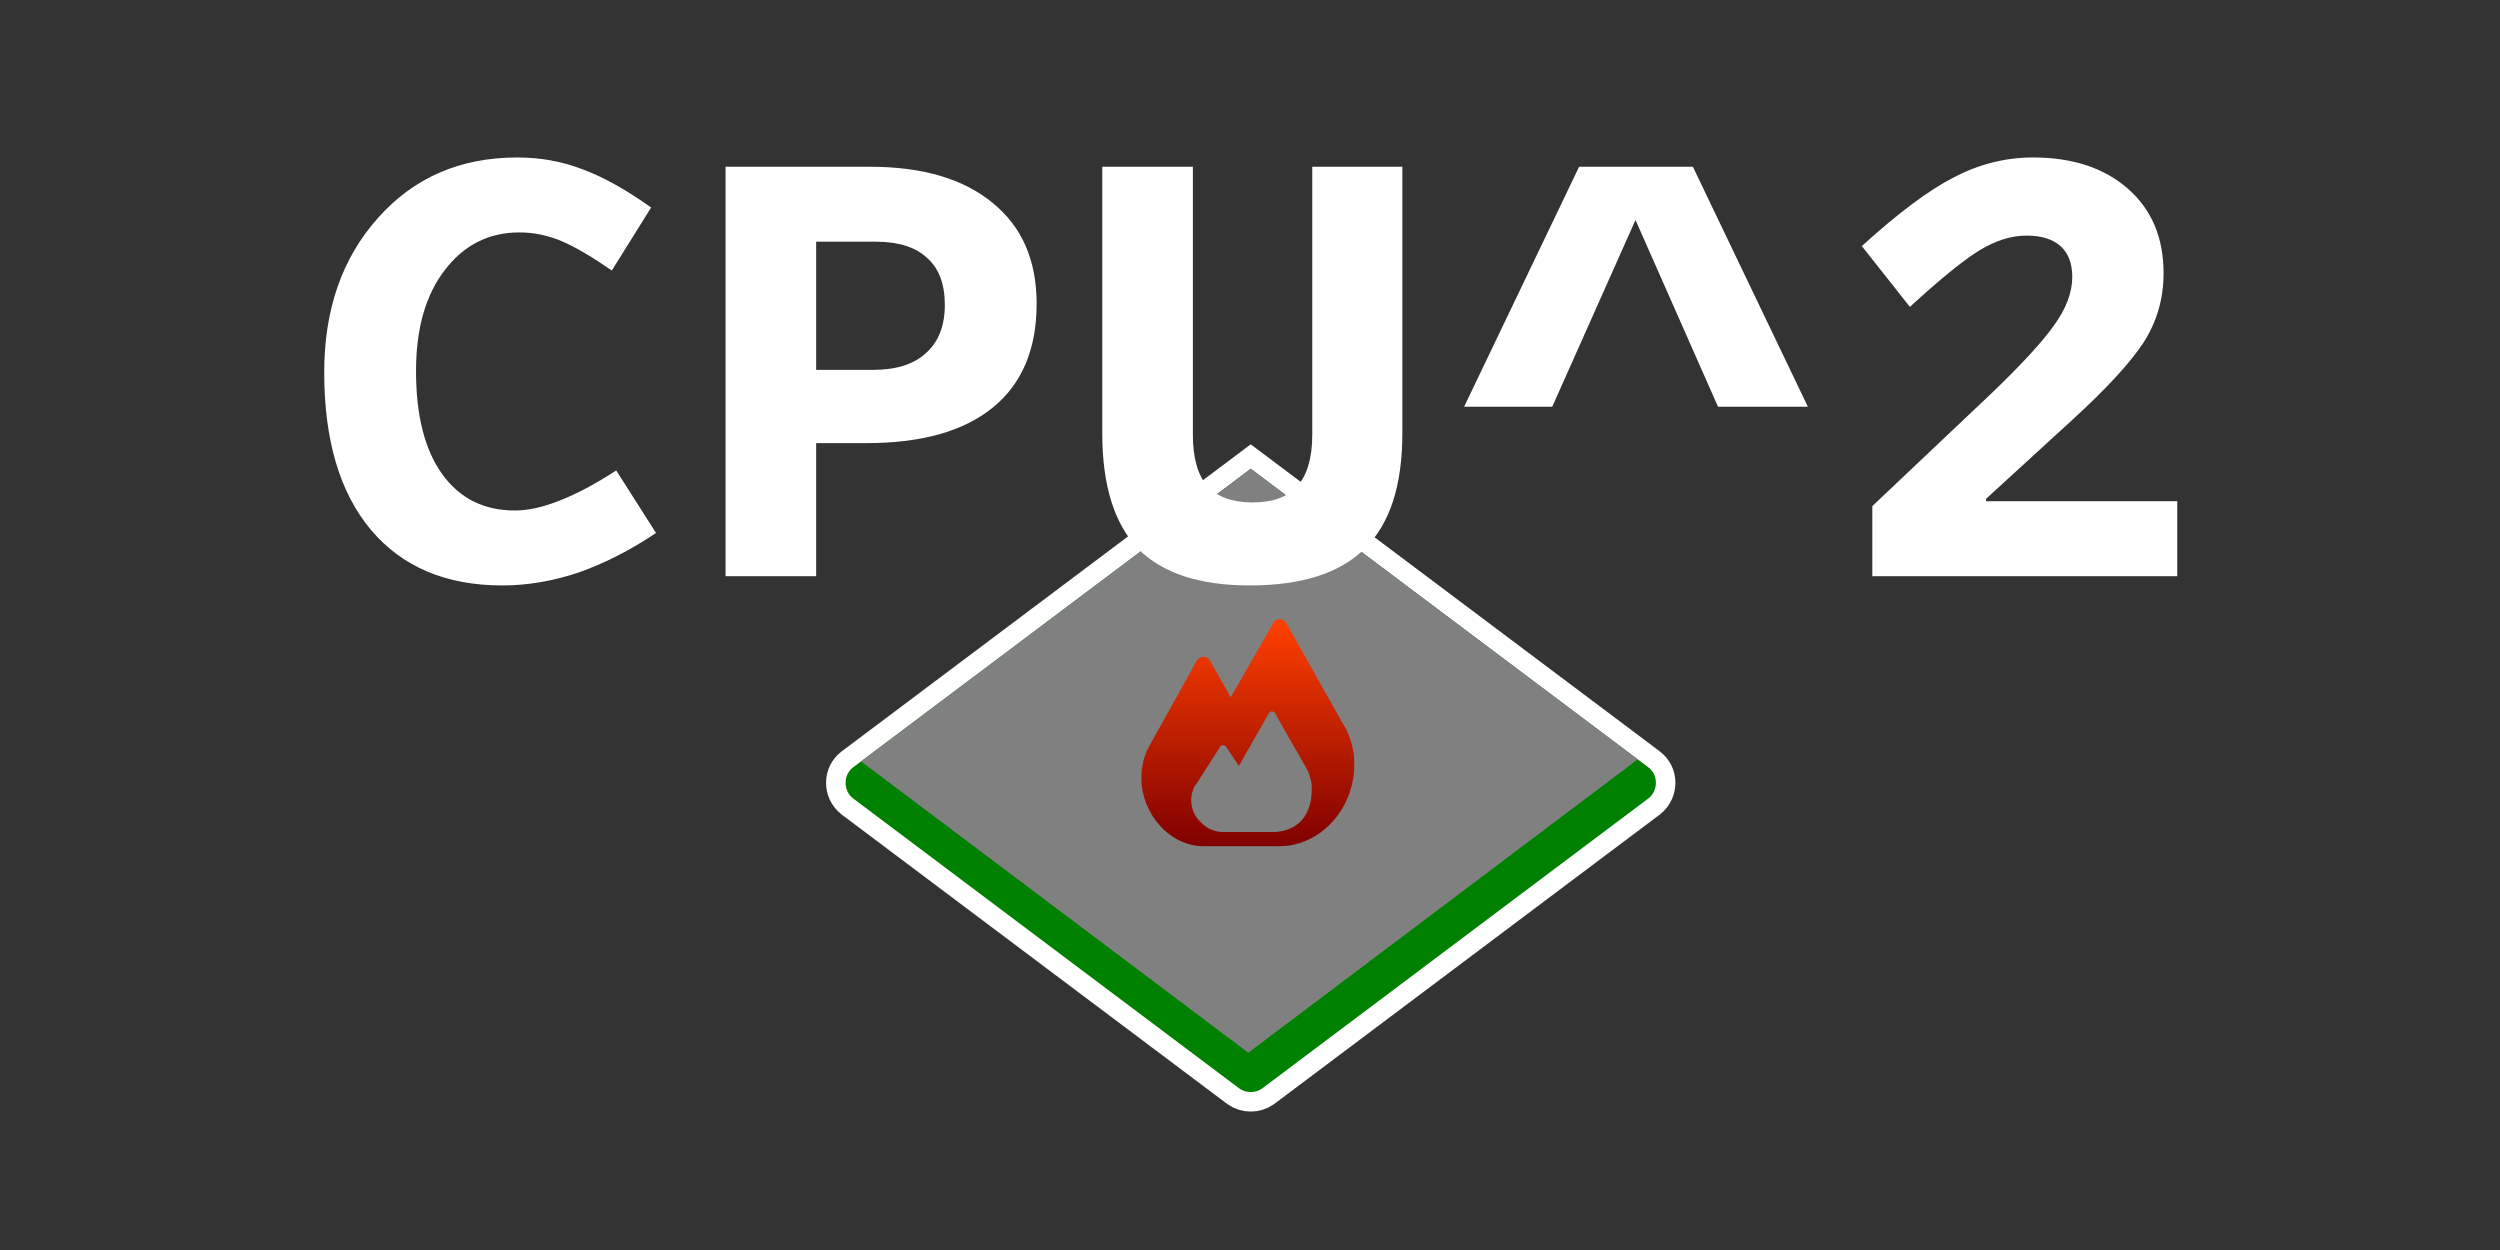 <svg version="1.2" xmlns="http://www.w3.org/2000/svg" viewBox="0 0 1024 512" width="1024" height="512">
	<rect x="0" y="0" width="1024" height="512" fill="#333333" stroke="none"/>
	<title>New Project</title>
	<defs>
		<clipPath clipPathUnits="userSpaceOnUse" id="cp1">
			<path d="m675.08 314.24c4.3 3.22 4.3 9.64 0 12.86l-157.96 118.62c-2.86 2.14-6.78 2.14-9.64 0l-157.96-118.62c-4.28-3.22-4.28-9.64 0-12.86l162.78-122.24z"/>
		</clipPath>
		<linearGradient id="g1" x2="1" gradientUnits="userSpaceOnUse" gradientTransform="matrix(0,93.102,-87.296,0,511.12,253.516)">
			<stop offset="0" stop-color="#ff4000"/>
			<stop offset="1" stop-color="#800000"/>
		</linearGradient>
	</defs>
	<style>
		.s0 { fill: #ffffff;stroke: #ffffff;paint-order:stroke fill markers;stroke-miterlimit:100;stroke-width: 16 } 
		.s1 { fill: #008000 } 
		.s2 { fill: #808080 } 
		.s3 { fill: url(#g1) } 
		.s4 { fill: #ffffff } 
	</style>
	<g id="Folder 1">
		<path id="Outline" fill-rule="evenodd" class="s0" d="m675.1 314.2c4.2 3.2 4.2 9.6 0 13l-158 118.6c-2.8 2-6.8 2-9.6 0l-158-118.6c-4.2-3.4-4.2-9.8 0-13l162.8-122.2z"/>
		<g id="Clip-Path" clip-path="url(#cp1)">
			<g>
				<path id="Green Thing" fill-rule="evenodd" class="s1" d="m675.1 314.2c4.2 3.2 4.2 9.6 0 13l-158 118.6c-2.8 2-6.8 2-9.6 0l-158-118.6c-4.2-3.4-4.2-9.8 0-13l162.8-122.2z"/>
				<path id="IHS" fill-rule="evenodd" class="s2" d="m680.7 303.6l-169.4 127.6-169.6-127.6 169.6-127.6z"/>
			</g>
		</g>
		<path id="Flame" class="s3" d="m549.7 295.8c-3.4-6-23-40.8-23-40.8q-0.4-0.6-1-1-0.8-0.4-1.6-0.4-0.8 0-1.4 0.4-0.8 0.4-1 1l-17.6 30.6-8.6-15.2q-0.4-0.6-1-1-0.8-0.4-1.6-0.4-0.8 0-1.4 0.4-0.8 0.4-1.2 1c-0.2 0.4-15.8 28.6-18.6 33.4q-1 1.8-1.8 3.4-0.8 1.8-1.4 3.8-0.4 1.8-0.8 3.8-0.2 1.8-0.2 3.8c0 14.6 11.4 27.8 25.2 28h31.4c16.8 0 30.6-15.4 30.6-33.2q0-2.4-0.2-4.6-0.4-2.4-1-4.6-0.6-2.2-1.6-4.4-1-2.2-2.2-4zm-28.4 45h-20.2q-2.6 0-5-1-2.4-1-4.2-3-2-1.8-3-4.2-1-2.4-1-5 0-0.8 0.2-1.8 0-0.8 0.4-1.6 0.2-1 0.6-1.8 0.4-0.8 1-1.4l9.6-15q0.2-0.4 0.6-0.6 0.4-0.2 0.8-0.2 0.2 0 0.6 0.2 0.4 0.2 0.6 0.6l5.2 7.8v-0.2c1.8-3.2 12.2-21.4 12.2-21.4q0.2-0.4 0.6-0.6 0.2-0.2 0.6-0.2 0.4 0 0.8 0.2 0.4 0.2 0.6 0.6c0 0.2 10.4 18.2 12.2 21.4q0.6 1 1.2 2.2 0.6 1.2 0.8 2.2 0.4 1.2 0.6 2.4 0.2 1.2 0.2 2.6c0 17.8-14.2 17.8-16 17.8z"/>
	</g>
	<path id="CPU^2" class="s4" aria-label="CPU^2"  d="m205.8 239.8q-34.6 0-53.8-22.7-19.2-22.8-19.2-64.6 0-38.6 22-63.2 22-24.8 57.1-24.8 14.1 0 26.6 4.8 12.8 4.7 28.2 15.7l-16.1 25.8q-12.1-8.4-20.5-12-8.5-3.6-17.4-3.6-18.7 0-30.5 15.4-11.8 15.3-11.8 41.4 0 27.4 10.8 42.3 10.7 14.8 29.7 14.8 8.2 0 18.4-4.1 10.5-4.1 23.1-12.3l16.3 25.6q-15.6 10.5-31.7 16.2-15.9 5.3-31.2 5.3zm128.5-3.8h-37.1v-167.7h59.1q32.5 0 50.4 14.9 17.9 14.6 17.9 41.2 0 27.9-17.9 42.5-17.9 14.6-51.7 14.6h-20.7zm52.7-111.1q0-12.8-7.2-19.2-7.1-6.7-21-6.7h-24.5v52.5h23.3q14.3 0 21.7-6.9 7.7-6.9 7.7-19.7zm126 80.9q12.5 0 18.4-6.7 6.1-6.9 6.1-21v-109.8h36.9v109.3q0 32-15.4 47.1-15.1 15.1-47.1 15.1-30.9 0-45.8-15.1-14.6-15.4-14.6-47.1v-109.3h37.1v109.8q0 14.1 5.9 21 6.2 6.7 18.5 6.7zm156.9-115.7l-34.1 76.5h-36.1l47.1-98.3h46.6l47.1 98.3h-36.8zm221.9 115.2v30.7h-124.9v-28.7l48.4-45.8q18.4-17.6 25.8-27.9 7.7-10.5 7.7-20.2 0-8.2-4.8-12.6-4.9-4.3-13.9-4.3-9.4 0-19.4 6.1-10 6.2-28.4 23.1l-19.7-24.9q22.2-20.2 37.6-28.1 15.6-8.2 32.5-8.2 24.3 0 38.9 12.8 14.6 12.8 14.6 34.6 0 15.6-8.2 28.4-8.2 12.5-29.2 31.7l-35.3 32.3v1z"/>
</svg>

